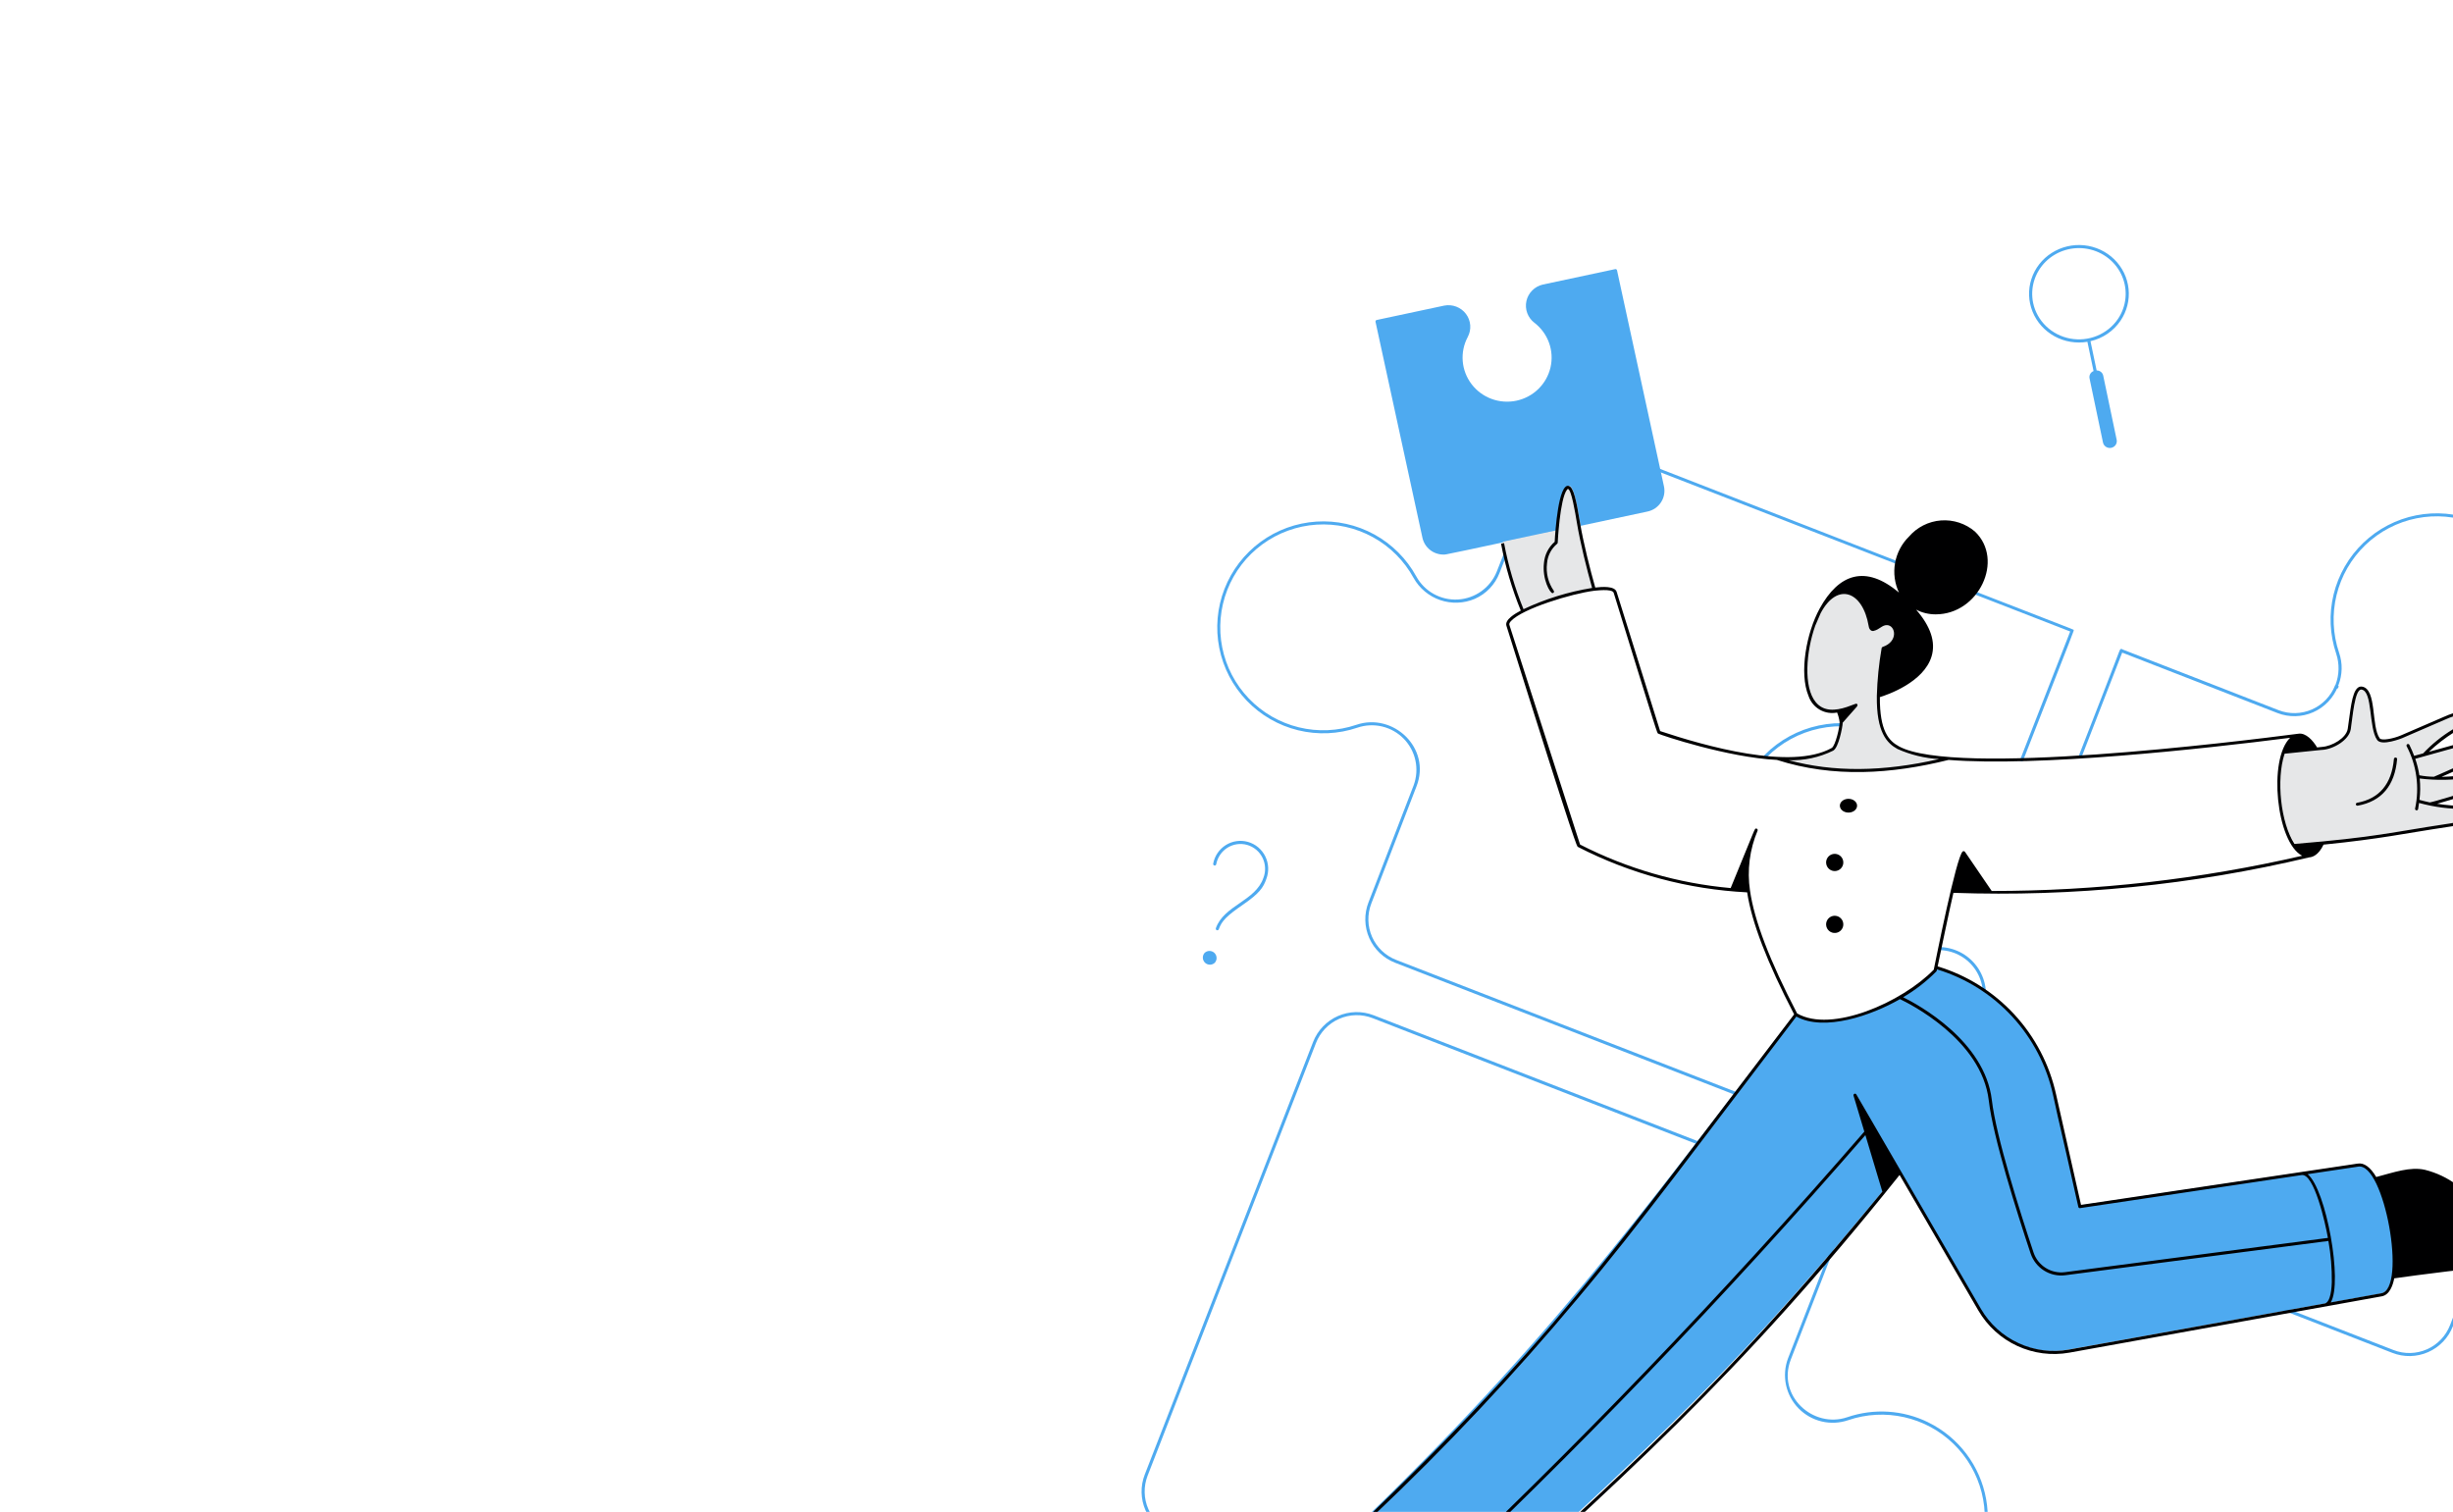 <svg width="881" height="543" viewBox="0 0 881 543" fill="none" xmlns="http://www.w3.org/2000/svg">
<g clip-path="url(#clip0_1771_4665)">
<g clip-path="url(#clip1_1771_4665)">
<path d="M692.505 510.833C683.444 506.4 672.992 505.742 663.446 509.004C651.159 513.187 638.126 501.29 643.174 488.283L665.097 431.943C665.123 431.875 665.136 431.803 665.135 431.731C665.133 431.659 665.118 431.587 665.088 431.521C665.059 431.455 665.017 431.395 664.965 431.345C664.912 431.295 664.85 431.256 664.783 431.23L493.379 364.648C491.32 363.846 489.124 363.458 486.916 363.506C484.707 363.553 482.529 364.035 480.507 364.924C478.485 365.812 476.658 367.091 475.131 368.685C473.603 370.28 472.405 372.159 471.606 374.217L411.137 529.61C409.526 533.765 409.631 538.388 411.427 542.466C413.224 546.544 416.566 549.744 420.72 551.363C597.292 619.938 592.045 617.995 592.338 617.995C592.45 617.996 592.559 617.962 592.651 617.9C592.742 617.837 592.813 617.747 592.852 617.643L613.298 565.101C614.461 562.31 616.388 559.903 618.857 558.156C621.327 556.409 624.239 555.392 627.26 555.223C630.281 555.054 633.289 555.739 635.938 557.2C638.588 558.66 640.772 560.837 642.24 563.48C645.128 568.739 649.217 573.244 654.174 576.628C659.132 580.013 664.818 582.182 670.771 582.959C676.725 583.737 682.778 583.101 688.439 581.104C694.101 579.107 699.211 575.804 703.356 571.464C707.501 567.124 710.563 561.868 712.294 556.124C714.025 550.38 714.377 544.309 713.32 538.404C712.263 532.499 709.827 526.926 706.211 522.138C702.594 517.349 697.899 513.48 692.505 510.844V510.833ZM711.191 556.095C709.036 563.052 704.879 569.22 699.238 573.83C693.596 578.44 686.72 581.288 679.469 582.018C672.217 582.748 664.911 581.328 658.462 577.934C652.014 574.541 646.709 569.325 643.209 562.937C641.653 560.092 639.322 557.745 636.484 556.171C633.647 554.596 630.421 553.858 627.18 554.043C623.94 554.227 620.819 555.326 618.179 557.212C615.539 559.099 613.489 561.695 612.267 564.699L592.024 616.707L421.117 550.333C417.238 548.819 414.117 545.83 412.439 542.022C410.761 538.213 410.663 533.896 412.165 530.015L472.634 374.619C473.381 372.697 474.5 370.941 475.926 369.451C477.353 367.961 479.06 366.766 480.949 365.936C482.837 365.105 484.872 364.654 486.935 364.61C488.998 364.565 491.05 364.927 492.973 365.675L663.878 432.075L642.157 487.899C641.025 490.94 640.782 494.24 641.454 497.415C642.127 500.589 643.688 503.507 645.956 505.83C648.224 508.152 651.106 509.783 654.266 510.533C657.425 511.282 660.733 511.119 663.804 510.064C670.28 507.861 677.24 507.492 683.913 508.995C690.587 510.498 696.714 513.815 701.618 518.581C706.522 523.346 710.012 529.374 711.701 535.997C713.391 542.62 713.214 549.581 711.191 556.11V556.095Z" fill="#4EAAF0"/>
<path d="M839.222 247.37C839.136 247.37 839.052 247.353 838.977 247.321C838.901 247.289 838.837 247.242 838.788 247.185C838.74 247.128 838.709 247.063 838.699 246.995C838.689 246.926 838.699 246.857 838.73 246.792L838.914 246.406C838.965 246.301 839.065 246.216 839.192 246.171C839.255 246.148 839.323 246.136 839.393 246.135C839.462 246.134 839.53 246.143 839.595 246.163C839.659 246.184 839.718 246.214 839.768 246.252C839.818 246.291 839.858 246.337 839.886 246.388C839.914 246.439 839.929 246.494 839.931 246.55C839.932 246.606 839.92 246.661 839.895 246.713C839.722 247.079 839.655 247.37 839.222 247.37Z" fill="#4EAAF0"/>
<path d="M931.764 299.136L895.101 284.931C892.313 283.768 889.909 281.842 888.164 279.375C886.419 276.907 885.404 273.997 885.235 270.978C885.066 267.959 885.75 264.954 887.209 262.306C888.667 259.659 890.842 257.476 893.482 256.009C899.849 252.517 905.088 247.278 908.582 240.908C912.077 234.538 913.683 227.302 913.21 220.05C912.738 212.798 910.207 205.832 905.916 199.97C901.625 194.108 895.751 189.595 888.985 186.96C882.219 184.325 874.843 183.679 867.723 185.097C860.603 186.515 854.035 189.938 848.791 194.964C843.548 199.99 839.846 206.41 838.123 213.47C836.399 220.529 836.724 227.935 839.06 234.816C840.249 238.426 840.166 242.335 838.825 245.891C838.751 245.951 838.695 246.029 838.661 246.117C837.149 249.996 834.161 253.116 830.354 254.793C826.547 256.469 822.231 256.566 818.353 255.061L762.302 233.248C762.245 233.183 762.174 233.133 762.094 233.101C762.014 233.07 761.928 233.057 761.842 233.065C761.757 233.073 761.674 233.1 761.601 233.146C761.528 233.191 761.467 233.254 761.422 233.327C761.188 233.621 761.091 234.402 746.719 271.166C746.675 271.3 746.684 271.446 746.744 271.574C746.804 271.702 746.911 271.802 747.043 271.853C747.175 271.905 747.321 271.903 747.452 271.85C747.582 271.796 747.688 271.694 747.745 271.565L762.185 234.387L817.951 256.091C822.102 257.701 826.721 257.597 830.795 255.802C834.869 254.007 838.066 250.668 839.685 246.516C839.718 246.427 839.728 246.332 839.714 246.238C839.787 246.179 839.844 246.102 839.878 246.014C841.306 242.308 841.384 238.216 840.098 234.458C837.826 227.773 837.508 220.578 839.182 213.719C840.855 206.86 844.449 200.622 849.543 195.738C854.637 190.854 861.017 187.528 867.935 186.15C874.852 184.772 882.019 185.4 888.592 187.96C895.165 190.52 900.872 194.906 905.04 200.601C909.209 206.297 911.666 213.066 912.123 220.111C912.58 227.157 911.019 234.187 907.621 240.375C904.224 246.562 899.133 251.65 892.946 255.04C890.12 256.609 887.795 258.944 886.235 261.777C884.676 264.609 883.946 267.825 884.13 271.054C884.314 274.283 885.404 277.394 887.274 280.031C889.145 282.668 891.721 284.724 894.705 285.961L931.368 300.164C933.289 300.91 935.045 302.028 936.534 303.454C938.023 304.88 939.216 306.586 940.046 308.474C940.876 310.362 941.326 312.396 941.371 314.458C941.415 316.521 941.053 318.571 940.305 320.494L879.94 475.935C879.194 477.858 878.077 479.614 876.652 481.104C875.227 482.594 873.523 483.789 871.637 484.619C869.751 485.449 867.72 485.899 865.66 485.944C863.6 485.988 861.552 485.625 859.632 484.876L690.472 419.044L712.159 363.203C713.11 360.705 713.459 358.017 713.178 355.357C712.897 352.698 711.993 350.143 710.541 347.899C709.089 345.654 707.129 343.784 704.819 342.44C702.51 341.096 699.917 340.316 697.25 340.163C697.178 340.157 697.104 340.165 697.035 340.188C696.965 340.21 696.901 340.246 696.846 340.294C696.79 340.341 696.745 340.399 696.712 340.464C696.679 340.53 696.659 340.601 696.654 340.674C696.649 340.746 696.658 340.82 696.681 340.889C696.704 340.958 696.741 341.022 696.789 341.077C696.837 341.132 696.896 341.177 696.961 341.209C697.027 341.241 697.098 341.26 697.171 341.264C699.666 341.404 702.093 342.132 704.254 343.387C706.415 344.642 708.25 346.39 709.61 348.488C710.97 350.587 711.816 352.977 712.08 355.464C712.344 357.952 712.019 360.466 711.129 362.804L689.243 419.158C689.191 419.295 689.195 419.447 689.255 419.582C689.314 419.716 689.424 419.821 689.56 419.875L859.23 485.898C861.285 486.699 863.478 487.088 865.683 487.04C867.888 486.992 870.062 486.51 872.081 485.62C874.1 484.731 875.923 483.451 877.448 481.856C878.972 480.26 880.167 478.379 880.964 476.32L941.329 320.884C942.128 318.828 942.515 316.633 942.466 314.427C942.418 312.221 941.936 310.046 941.048 308.026C940.16 306.006 938.883 304.182 937.29 302.656C935.697 301.131 933.819 299.935 931.764 299.136Z" fill="#4EAAF0"/>
<path d="M633.775 271.13C639.077 265.799 645.832 262.128 653.206 260.567C660.58 259.006 668.252 259.624 675.277 262.345C675.411 262.401 675.518 262.508 675.574 262.641C675.631 262.774 675.633 262.924 675.579 263.059C675.526 263.194 675.423 263.303 675.29 263.363C675.157 263.423 675.007 263.429 674.87 263.38C668.048 260.739 660.598 260.14 653.438 261.656C646.278 263.172 639.72 266.738 634.572 271.913C634.52 271.966 634.459 272.007 634.391 272.035C634.323 272.064 634.25 272.079 634.177 272.079C634.028 272.08 633.885 272.022 633.78 271.918C633.674 271.814 633.614 271.673 633.613 271.525C633.612 271.377 633.671 271.235 633.775 271.13Z" fill="#4EAAF0"/>
<path d="M744.739 226.264C744.596 225.942 752.292 229.192 573.496 159.561C571.443 158.762 569.253 158.376 567.051 158.424C564.849 158.472 562.678 158.953 560.662 159.84C558.646 160.727 556.824 162.002 555.302 163.593C553.779 165.183 552.585 167.058 551.788 169.11L537.518 205.412C536.371 208.208 534.456 210.622 531.992 212.375C529.529 214.128 526.62 215.148 523.601 215.317C520.581 215.486 517.576 214.797 514.932 213.33C512.289 211.863 510.115 209.678 508.662 207.028C505.178 200.673 499.951 195.445 493.596 191.957C487.24 188.469 480.021 186.867 472.785 187.338C465.55 187.81 458.6 190.336 452.751 194.619C446.903 198.902 442.4 204.764 439.771 211.517C437.142 218.27 436.497 225.632 437.911 232.738C439.325 239.845 442.74 246.4 447.755 251.634C452.769 256.868 459.174 260.563 466.217 262.284C473.26 264.005 480.649 263.681 487.514 261.35C490.378 260.373 493.459 260.227 496.403 260.927C499.346 261.628 502.031 263.147 504.146 265.31C506.261 267.472 507.72 270.189 508.354 273.145C508.988 276.102 508.771 279.177 507.728 282.016L491.492 324.096C490.694 326.147 490.309 328.336 490.358 330.537C490.407 332.738 490.89 334.908 491.779 336.922C492.668 338.936 493.945 340.755 495.538 342.276C497.131 343.796 499.009 344.988 501.063 345.783L622.876 393.115C623.013 393.167 623.164 393.164 623.298 393.105C623.432 393.046 623.537 392.936 623.59 392.8C623.643 392.664 623.639 392.512 623.58 392.378C623.521 392.245 623.411 392.14 623.275 392.087L501.447 344.758C499.529 344.014 497.776 342.899 496.29 341.478C494.803 340.056 493.611 338.356 492.781 336.474C491.952 334.593 491.502 332.566 491.457 330.51C491.412 328.455 491.772 326.41 492.518 324.494L508.747 282.42C514.117 268.611 500.307 255.838 487.16 260.314C480.491 262.581 473.313 262.897 466.471 261.227C459.628 259.557 453.405 255.969 448.533 250.885C443.661 245.802 440.343 239.434 438.968 232.53C437.594 225.626 438.22 218.474 440.774 211.914C443.328 205.354 447.704 199.659 453.385 195.499C459.067 191.339 465.82 188.886 472.849 188.429C479.878 187.973 486.891 189.531 493.064 192.921C499.237 196.311 504.313 201.392 507.696 207.566C509.787 211.305 513.187 214.14 517.242 215.527C521.297 216.915 525.722 216.757 529.667 215.084C531.687 214.202 533.511 212.929 535.035 211.338C536.558 209.747 537.751 207.87 538.544 205.816L552.808 169.514C553.552 167.597 554.668 165.846 556.091 164.36C557.513 162.874 559.215 161.683 561.098 160.854C562.982 160.026 565.01 159.576 567.068 159.532C569.125 159.487 571.171 159.848 573.089 160.594L743.515 226.806L725.583 272.721C725.53 272.857 725.534 273.009 725.593 273.142C725.652 273.276 725.762 273.381 725.898 273.434C726.034 273.486 726.186 273.483 726.32 273.424C726.454 273.365 726.558 273.255 726.611 273.119C746.081 223.319 744.883 226.592 744.739 226.264Z" fill="#4EAAF0"/>
<path d="M846.642 418.128L746.701 432.988C746.701 432.988 738.924 398.854 737.631 392.953C730.58 360.854 702.675 349.889 694.929 347.439C694.85 347.764 694.783 348.092 694.718 348.405C682.382 361.123 656.608 371.326 644.659 364.211C588.319 437.677 553.548 485.7 479.068 556.081C467.635 566.679 500.976 603.099 512.461 592.668C599.187 514.466 626.445 488.571 682.01 420.724L710.719 469.938C713.903 475.393 718.689 479.738 724.43 482.386C730.17 485.033 736.587 485.855 742.811 484.74L855.129 464.564C865.255 462.82 856.818 416.275 846.642 418.128Z" fill="#4EAAF0"/>
<path d="M890.463 265.651C888.722 266.188 872.24 270.587 871.174 270.99C874.302 267.699 877.869 264.838 881.779 262.487C889.608 257.583 888.381 253.674 878.46 258.065C877.377 258.555 866.343 263.202 863.072 264.587C861.057 265.429 855.868 266.894 854.793 265.406C851.656 261.119 853.545 248.116 848.817 247.389C845.754 246.919 845.266 255.815 844.288 261.846C843.701 265.331 838.523 268.403 834.453 268.677C834.344 268.677 835.892 268.55 820.609 270.061C817.378 279.2 818.917 295.203 824.294 302.966L834.655 302.138C856.564 299.948 862.904 298.316 880.205 295.792C899.062 293.034 897.94 289.353 886.249 289.515C881.877 289.569 877.513 289.162 873.23 288.3C874.067 288.3 881.021 286.226 889.368 283.685C899.285 280.662 899.875 276.713 887.843 278.392C883.548 279.032 879.206 279.315 874.863 279.24C875.494 278.975 885.788 274.717 893.532 270.627C902.242 266.029 900.777 262.504 890.463 265.651Z" fill="#E6E7E8"/>
<path d="M700.326 272.666C678.238 278.166 657.471 278.774 638.555 272.666C649.147 273.193 655.082 271.297 658.483 269.389C660.009 267.456 661 265.155 661.358 262.717C661.715 260.278 661.426 257.788 660.519 255.498C646.564 257.704 647.246 237.336 651.763 224.568L653.734 220.011C660.01 208.131 669.882 211.697 672.094 224.81C672.297 226.285 673.148 226.187 673.301 226.087C674.185 225.835 675.012 225.415 675.737 224.848C680.936 221.235 684.511 230.369 676.764 232.971C675.775 238.634 675.201 244.362 675.046 250.109C674.86 263.086 678.523 266.77 682.216 268.781C687.955 271.209 694.099 272.527 700.326 272.666V272.666Z" fill="#E6E7E8"/>
<path d="M761.606 115.155C763.876 111.794 764.891 107.771 764.48 103.764C764.07 99.756 762.258 96.01 759.351 93.156C756.444 90.302 752.62 88.515 748.521 88.095C744.423 87.676 740.303 88.65 736.854 90.854C733.405 93.057 730.839 96.356 729.588 100.193C728.337 104.03 728.477 108.171 729.986 111.919C731.495 115.666 734.279 118.791 737.87 120.766C741.461 122.741 745.638 123.446 749.699 122.762L751.902 133.269C751.373 133.479 750.939 133.867 750.678 134.363C750.417 134.859 750.347 135.43 750.48 135.973L755.306 158.991C755.454 159.614 755.844 160.157 756.395 160.502C756.946 160.848 757.614 160.969 758.255 160.84C758.896 160.711 759.46 160.342 759.827 159.812C760.193 159.282 760.333 158.633 760.216 158.003L755.393 134.985C755.298 134.437 755.005 133.94 754.567 133.584C754.13 133.228 753.577 133.037 753.008 133.045L750.802 122.541C755.238 121.522 759.105 118.878 761.606 115.155ZM730.205 108.806C729.651 106.162 729.773 103.426 730.559 100.839C731.346 98.253 732.773 95.896 734.714 93.977C736.655 92.058 739.05 90.636 741.687 89.838C744.325 89.04 747.122 88.89 749.833 89.401C752.544 89.912 755.084 91.068 757.229 92.768C759.373 94.467 761.056 96.658 762.127 99.144C763.199 101.631 763.626 104.338 763.372 107.025C763.118 109.712 762.19 112.296 760.67 114.549C758.834 117.248 756.223 119.357 753.165 120.61C750.106 121.863 746.737 122.204 743.481 121.59C740.225 120.976 737.227 119.435 734.865 117.16C732.503 114.885 730.881 111.979 730.205 108.806Z" fill="#4EAAF0"/>
<path d="M597.609 174.655L580.757 97.081C580.741 97.011 580.712 96.944 580.67 96.884C580.629 96.825 580.576 96.775 580.515 96.736C580.453 96.697 580.385 96.67 580.313 96.657C580.242 96.644 580.168 96.646 580.097 96.661L554.108 102.202C552.662 102.535 551.34 103.267 550.297 104.314C549.254 105.361 548.533 106.679 548.216 108.115C547.899 109.552 548 111.048 548.507 112.43C549.014 113.812 549.906 115.023 551.081 115.923C553.486 117.772 555.308 120.261 556.334 123.1C557.359 125.939 557.544 129.008 556.868 131.947C556.192 134.887 554.683 137.574 552.517 139.693C550.352 141.812 547.62 143.275 544.644 143.91C541.667 144.544 538.57 144.324 535.716 143.275C532.861 142.227 530.369 140.393 528.531 137.989C526.693 135.586 525.586 132.713 525.34 129.708C525.095 126.703 525.721 123.692 527.145 121.027C527.839 119.728 528.148 118.261 528.035 116.796C527.922 115.331 527.392 113.928 526.506 112.749C525.621 111.57 524.416 110.663 523.031 110.134C521.647 109.606 520.139 109.476 518.683 109.761L494.444 114.926C494.301 114.957 494.176 115.042 494.096 115.164C494.017 115.286 493.989 115.434 494.02 115.576L510.873 193.15C511.245 194.854 512.195 196.381 513.564 197.477C514.933 198.574 516.64 199.174 518.401 199.178C519.608 199.178 514.648 200.155 591.701 183.722C592.691 183.512 593.629 183.11 594.462 182.541C595.295 181.971 596.006 181.244 596.555 180.402C597.104 179.56 597.479 178.619 597.66 177.633C597.841 176.646 597.824 175.634 597.609 174.655Z" fill="#4EAAF0"/>
<path d="M573.075 211.041C571.046 204.074 569.007 195.546 568.223 191.868C567.209 187.112 565.48 171.421 562.731 175.009C560.716 177.649 560.057 185.863 559.614 190.342L539.719 194.567C541.313 202.924 543.777 211.097 547.071 218.956C555.302 215.081 564.063 212.415 573.075 211.041V211.041Z" fill="#E6E7E8"/>
<path d="M436.67 333.402C439.552 325.139 450.887 323.656 453.754 315.303C454.203 314.145 454.407 312.906 454.353 311.664C454.3 310.421 453.99 309.204 453.443 308.09C452.896 306.976 452.125 305.989 451.179 305.193C450.232 304.397 449.131 303.809 447.947 303.467C446.762 303.125 445.52 303.036 444.299 303.206C443.079 303.377 441.907 303.802 440.858 304.456C439.81 305.11 438.909 305.977 438.212 307.002C437.516 308.028 437.039 309.189 436.812 310.411C436.785 310.558 436.702 310.688 436.58 310.772C436.458 310.856 436.308 310.888 436.162 310.861C436.017 310.834 435.888 310.749 435.805 310.626C435.721 310.503 435.689 310.352 435.716 310.205C435.971 308.83 436.508 307.524 437.291 306.371C438.075 305.217 439.088 304.241 440.267 303.505C441.445 302.769 442.763 302.289 444.136 302.096C445.509 301.903 446.906 302.001 448.239 302.385C449.573 302.768 450.812 303.427 451.878 304.321C452.944 305.215 453.813 306.323 454.431 307.575C455.048 308.827 455.4 310.196 455.463 311.593C455.527 312.99 455.301 314.385 454.8 315.689C453.751 318.758 452.241 320.922 446.506 324.858C440.583 328.931 438.767 330.766 437.719 333.776C437.664 333.908 437.561 334.014 437.431 334.073C437.301 334.131 437.154 334.137 437.019 334.089C436.885 334.041 436.774 333.943 436.709 333.816C436.644 333.688 436.63 333.54 436.67 333.402V333.402Z" fill="#4EAAF0"/>
<path d="M432.644 342.23C432.208 342.721 431.978 343.362 432.002 344.018C432.026 344.675 432.302 345.298 432.773 345.755C433.244 346.213 433.873 346.472 434.53 346.477C435.186 346.482 435.82 346.233 436.297 345.782C436.734 345.291 436.964 344.65 436.94 343.994C436.916 343.337 436.64 342.715 436.169 342.257C435.698 341.799 435.069 341.54 434.412 341.535C433.755 341.53 433.122 341.779 432.644 342.23V342.23Z" fill="#4EAAF0"/>
<path d="M846.792 289.364C855.347 287.806 860.085 282.182 860.929 272.651C860.941 272.511 860.893 272.372 860.794 272.265C860.696 272.158 860.555 272.091 860.403 272.08C860.251 272.068 860.101 272.113 859.984 272.204C859.868 272.294 859.795 272.424 859.783 272.564C858.989 281.563 854.543 286.87 846.569 288.326C846.419 288.354 846.287 288.434 846.203 288.551C846.118 288.667 846.087 288.81 846.116 288.948C846.146 289.085 846.234 289.207 846.36 289.285C846.487 289.363 846.642 289.391 846.792 289.364V289.364Z" fill="#000001"/>
<path d="M882.334 425.54C878.932 423.017 875.068 421.189 870.962 420.159C865.617 418.929 859.746 421.081 853.431 422.734C851.322 419.179 849.037 417.515 846.761 417.917L747.404 432.743L738.455 393.098C736.085 382.331 730.893 372.393 723.415 364.306C715.937 356.219 706.443 350.275 695.911 347.088C696.523 344.209 700.278 326.086 701.573 320.67C744.548 322.166 787.529 317.881 829.367 307.927C830.583 307.871 832.742 307.064 834.502 303.357C855.973 301.187 862.623 299.459 879.648 296.922C882.747 296.461 894.971 294.683 894.622 291.595C894.452 290.083 891.4 289.355 885.588 289.437C882.142 289.478 878.698 289.226 875.295 288.683C877.544 288.063 881.566 286.857 888.866 284.591C894.139 282.959 897.044 281.007 896.678 279.369C896.213 277.284 891.218 277.546 887.108 278.127C883.725 278.631 880.314 278.925 876.894 279.008C880.541 277.42 887.524 274.29 893.119 271.276C897.49 268.927 899.625 266.688 898.978 265.152C898.304 263.541 894.897 263.559 889.63 265.196C888.731 265.49 878.892 268.211 872.348 270.025C875.129 267.375 878.172 265.015 881.429 262.98C885.415 260.441 887.398 257.94 886.602 256.461C885.77 254.92 882.501 255.304 877.594 257.517C876.795 257.884 862.257 264.146 862.257 264.146C859.691 265.241 855.37 266.15 854.661 265.167C851.547 260.823 853.703 247.449 848.34 246.607C848.077 246.564 847.809 246.575 847.551 246.642C847.294 246.708 847.052 246.827 846.843 246.991C844.5 248.752 844.101 256.091 843.193 261.774C842.663 265.053 837.672 268.006 833.928 268.264C833.828 268.264 833.5 268.296 832.188 268.446C830.75 266.013 828.181 263.104 825.483 263.523C803.247 266.415 701.772 278.984 682.014 268.061C678.394 266.086 675.063 262.566 675.16 250.376C677.691 249.601 690.943 245.127 693.74 235.699C695.263 230.585 693.388 224.955 688.174 218.967C690.356 220.087 692.776 220.663 695.228 220.646C710.645 220.646 719.966 201.143 709.326 190.928C705.937 188.023 701.537 186.583 697.09 186.922C692.644 187.261 688.512 189.351 685.6 192.736C682.999 195.301 681.258 198.612 680.616 202.211C679.975 205.811 680.466 209.521 682.02 212.829C670.045 202.734 660.423 205.992 653.521 218.606C648.835 227.165 646.055 241.675 649.564 250.038C650.27 252.094 651.697 253.823 653.579 254.903C655.462 255.983 657.672 256.34 659.799 255.909C660.254 257.021 660.56 258.189 660.71 259.381C660.795 260.899 659.21 267.894 657.854 268.649C643.295 276.812 612.093 267.853 596.24 262.578L580.618 212.6C579.927 210.354 575.255 210.756 572.923 211.024C571.166 204.859 568.67 195.023 567.454 187.69C566.18 180.02 565.21 174.962 563.406 174.516C559.727 173.597 558.567 190.787 558.371 194.594C556.135 196.532 554.749 199.273 554.513 202.226C553.848 208.097 556.71 213.034 557.586 213.034C557.69 213.034 557.793 213.005 557.881 212.949C557.97 212.893 558.04 212.812 558.085 212.718C558.129 212.623 558.146 212.517 558.133 212.413C558.12 212.309 558.077 212.211 558.01 212.13C556.035 209.279 555.18 205.797 555.608 202.352C555.711 200.994 556.086 199.67 556.711 198.459C557.335 197.249 558.197 196.177 559.244 195.307C559.307 195.259 559.359 195.197 559.396 195.126C559.433 195.055 559.454 194.976 559.457 194.896C559.457 194.744 560.219 179.286 562.765 175.913C562.958 175.655 563.11 175.579 563.142 175.587C564.379 175.881 565.723 183.983 566.365 187.872C567.56 195.052 569.959 204.604 571.813 211.164C563.285 212.547 554.991 215.116 547.172 218.797C544.05 211.137 541.708 203.18 540.18 195.049L539.102 195.266C540.652 203.495 543.027 211.545 546.191 219.296C544.178 220.37 540.35 222.563 541.035 224.744C566.813 306.967 566.385 303.844 566.666 304.138L566.766 304.208C585.632 313.883 606.332 319.435 627.498 320.497C629.118 331.234 634.639 345.583 644.367 364.331C577.768 451.433 557.92 481.756 479.19 556.397C476.621 558.746 475.986 562.465 477.339 567.182C469.79 573.12 456.084 583.741 446.875 589.899C425.84 603.971 423.388 607.749 423.602 609.472C424.882 619.984 459.875 603.895 477.673 605.363C481.881 605.809 486.136 605.427 490.198 604.239C494.906 602.753 498.629 598.635 502.393 594.769C506.201 596.237 510.281 596.668 513.29 593.927C583.269 530.61 624.437 494.325 682.243 422L710.545 470.707C713.793 476.267 718.662 480.695 724.498 483.397C730.334 486.099 736.856 486.944 743.186 485.819L855.411 465.585C858.267 465.097 859.436 461.49 859.896 459.127C868.391 457.932 888.488 455.223 901.075 454.495C926.319 453.045 930.344 451.031 931.032 449.437C935.233 439.709 896.904 435.82 882.334 425.54ZM737.377 393.333C740.599 408.157 738.669 398.769 746.44 433.486C746.468 433.608 746.536 433.717 746.633 433.795C746.73 433.874 746.851 433.917 746.976 433.918L826.622 422.038C831.125 421.278 835.22 439.586 836.072 444.605L741.613 456.914C739.208 457.221 736.772 456.685 734.718 455.395C732.664 454.105 731.119 452.142 730.347 449.839C725.411 435.045 716.907 408.268 715.381 395.15C712.886 373.721 688.725 360.732 683.52 358.164C687.872 355.606 691.876 352.496 695.433 348.911C695.591 348.75 695.594 348.559 695.679 348.16C706.01 351.294 715.319 357.132 722.649 365.073C729.978 373.013 735.062 382.768 737.377 393.333ZM887.264 279.219C893.79 278.288 895.515 279.219 895.603 279.606C895.717 280.114 894.095 281.808 888.541 283.534C884.906 284.661 873.971 288.052 872.656 288.195C870.898 287.828 869.589 287.464 868.962 287.277C869.274 284.73 869.303 282.156 869.047 279.603C875.106 280.356 881.242 280.226 887.264 279.219ZM889.961 266.236C895.299 264.571 897.706 264.938 897.967 265.563C898.207 266.15 896.962 267.932 892.598 270.286C885.228 274.255 875.421 278.432 874.144 278.975C872.387 278.956 870.635 278.78 868.909 278.45C868.605 276.434 868.115 274.451 867.444 272.526C868.771 272.159 888.755 266.608 889.961 266.236ZM833.969 269.338C838.234 269.045 843.668 265.742 844.283 261.921C844.942 257.811 845.692 247.299 848.173 247.669C852.227 248.306 850.654 261.43 853.771 265.781C855.405 268.058 862.62 265.164 862.696 265.132C862.696 265.132 877.246 258.865 878.051 258.492C882.981 256.267 885.316 256.367 885.635 256.954C885.896 257.444 885.07 259.326 880.84 262.02C876.951 264.389 873.398 267.27 870.274 270.586L867.052 271.467C866.574 270.198 866.006 268.886 865.341 267.518C865.277 267.387 865.163 267.286 865.025 267.239C864.887 267.191 864.736 267.2 864.605 267.264C864.473 267.329 864.373 267.443 864.325 267.581C864.278 267.719 864.287 267.871 864.351 268.003C867.961 274.888 869.033 282.827 867.38 290.426C867.363 290.567 867.401 290.708 867.485 290.822C867.569 290.935 867.694 291.012 867.833 291.036C867.972 291.06 868.115 291.03 868.232 290.951C868.35 290.873 868.433 290.752 868.464 290.614C868.596 289.86 868.71 289.117 868.809 288.38C874.274 289.889 879.924 290.614 885.591 290.532C892.035 290.444 893.5 291.433 893.515 291.706C893.529 291.979 892.372 293.294 886.417 294.559C883.98 295.07 881.642 295.496 879.475 295.819C858.724 298.91 853.753 300.668 824.068 303.095C819.141 295.54 817.445 280.05 820.521 270.7C838.301 268.904 832.979 269.382 833.969 269.338ZM658.396 269.603C660.355 268.505 661.732 261.316 661.814 259.552C665.23 255.668 666.398 254.388 666.835 253.866C667.388 253.205 667.113 252.601 666.401 252.791C665.889 252.929 664.992 253.361 663.32 253.919C659.11 255.313 654.957 255.607 652.136 252.201C647.625 246.759 648.676 233.967 651.945 224.732L653.888 220.235C659.86 208.934 669.011 212.262 671.132 224.829C671.349 226.411 672.38 226.837 673.059 226.549C674.987 226.109 675.971 224.468 677.717 224.515C680.819 224.603 681.897 230.424 676.153 232.352L676.085 232.379C676.008 232.418 675.941 232.476 675.89 232.547C675.839 232.618 675.805 232.7 675.792 232.787C674.806 238.451 674.231 244.179 674.073 249.926C673.888 263.065 677.723 266.952 681.496 269.007C686.209 271.11 691.266 272.336 696.417 272.626C676.206 277.252 658.443 277.384 642.384 273.028C647.921 273.223 653.421 272.046 658.396 269.603ZM628.517 319.88C627.434 312.573 628.379 305.109 631.25 298.305C631.28 298.218 631.288 298.126 631.272 298.036C631.257 297.946 631.22 297.861 631.164 297.789C631.108 297.717 631.034 297.66 630.951 297.623C630.867 297.587 630.776 297.572 630.685 297.58C630.123 297.683 630.881 296.309 621.572 318.961C602.712 317.267 584.352 311.961 567.486 303.333L542.087 224.409C541.964 224.007 542.228 223.528 542.693 223.029C546.95 218.509 564.443 213.228 572.475 212.183C572.768 212.209 579.051 211.261 579.567 212.929C595.765 265.384 595.139 263.183 595.514 263.47C596.425 263.999 620.456 272.054 638.187 272.928C658.422 279.439 679.375 278.021 699.833 272.928C731.788 275.473 790.496 269.077 822.507 264.982C814.548 272.691 817.527 302.555 826.827 307.358C790.258 315.792 752.851 320.034 715.326 320.003C705.533 305.693 705.829 306.019 705.583 305.814L705.551 305.787C705.464 305.73 705.364 305.699 705.26 305.695C705.157 305.692 705.055 305.718 704.965 305.77L704.927 305.793C702.583 307.631 695.24 344.904 694.519 348.257C683.095 359.998 657.775 371.153 645.425 363.973C635.571 345.004 630.041 330.574 628.52 319.88H628.517ZM512.557 593.105C501.552 603.126 469.043 567.141 479.931 557.208C483.792 553.544 487.548 549.941 491.2 546.399C489.671 557.114 513.26 583.829 523.559 583.133C519.984 586.384 516.316 589.707 512.557 593.105ZM532.423 575.105C530.221 577.104 528.03 579.164 525.718 581.184C522.722 583.826 516.166 580.186 509.725 574.344C565.926 521.554 619.405 465.928 669.954 407.681L676.039 427.968C624.929 490.128 596.946 516.631 532.423 575.105ZM834.956 468.147L742.978 484.73C736.871 485.815 730.579 484.999 724.948 482.392C719.318 479.786 714.619 475.513 711.485 470.149L666.7 393.071C666.632 392.956 666.523 392.869 666.396 392.828C666.268 392.787 666.13 392.794 666.007 392.848C665.884 392.901 665.785 392.998 665.728 393.12C665.671 393.242 665.661 393.38 665.698 393.509L669.574 406.425C618.898 464.858 565.274 520.655 508.91 573.599C507.023 571.825 505.227 569.958 503.526 568.004C495.67 558.984 489.568 547.92 493.303 544.368C519.282 519.781 543.8 493.691 566.734 466.231C589.204 439.539 610.046 411.045 645.164 365.1C655.203 370.63 672.225 364.683 682.366 358.851C685.368 360.262 711.711 373.234 714.277 395.279C715.815 408.488 724.345 435.356 729.292 450.191C730.145 452.737 731.852 454.908 734.122 456.334C736.393 457.76 739.087 458.353 741.744 458.011L836.251 445.697C837.13 450.598 837.54 455.572 837.475 460.551C837.323 465.112 836.421 467.88 834.956 468.147ZM855.218 464.493L837.092 467.763C841.485 460.592 835.434 427.102 828.793 421.712L846.916 419.009C856.299 417.286 864.541 462.934 855.226 464.493H855.218Z" fill="#000001"/>
<path d="M664.149 291.836C664.758 291.794 665.337 291.608 665.814 291.303C666.29 290.997 666.643 290.585 666.827 290.119C667.011 289.653 667.018 289.153 666.847 288.684C666.676 288.215 666.335 287.797 665.867 287.482C665.399 287.168 664.825 286.972 664.217 286.919C663.61 286.866 662.997 286.958 662.455 287.184C661.913 287.41 661.467 287.759 661.173 288.187C660.879 288.616 660.751 289.105 660.805 289.592C660.84 289.915 660.954 290.229 661.141 290.517C661.328 290.805 661.584 291.061 661.895 291.269C662.205 291.478 662.564 291.635 662.951 291.732C663.338 291.83 663.745 291.865 664.149 291.836V291.836Z" fill="#000001"/>
<path d="M659.21 312.837C659.819 312.783 660.398 312.551 660.874 312.168C661.35 311.786 661.702 311.271 661.886 310.689C662.069 310.106 662.076 309.482 661.905 308.896C661.734 308.31 661.393 307.787 660.926 307.395C660.458 307.002 659.884 306.757 659.277 306.69C658.67 306.624 658.056 306.739 657.515 307.02C656.973 307.302 656.527 307.739 656.233 308.274C655.939 308.809 655.81 309.42 655.863 310.028C655.898 310.433 656.012 310.826 656.199 311.186C656.387 311.546 656.643 311.866 656.954 312.127C657.265 312.388 657.624 312.585 658.011 312.707C658.399 312.829 658.806 312.873 659.21 312.837Z" fill="#000001"/>
<path d="M659.207 335.073C659.816 335.02 660.395 334.788 660.872 334.406C661.349 334.024 661.702 333.509 661.885 332.926C662.069 332.344 662.076 331.719 661.905 331.133C661.735 330.546 661.394 330.024 660.926 329.631C660.457 329.238 659.883 328.993 659.276 328.927C658.669 328.86 658.055 328.975 657.513 329.257C656.971 329.54 656.525 329.976 656.232 330.512C655.938 331.048 655.81 331.659 655.863 332.267C655.898 332.671 656.012 333.065 656.199 333.424C656.386 333.784 656.643 334.104 656.953 334.364C657.264 334.625 657.623 334.822 658.01 334.943C658.396 335.065 658.803 335.109 659.207 335.073V335.073Z" fill="#000001"/>
</g>
</g>
<defs>
<clipPath id="clip0_1771_4665">
<rect width="881" height="543" fill="white"/>
</clipPath>
<clipPath id="clip1_1771_4665">
<rect width="985" height="479" fill="white" transform="translate(-104 64)"/>
</clipPath>
</defs>
</svg>
